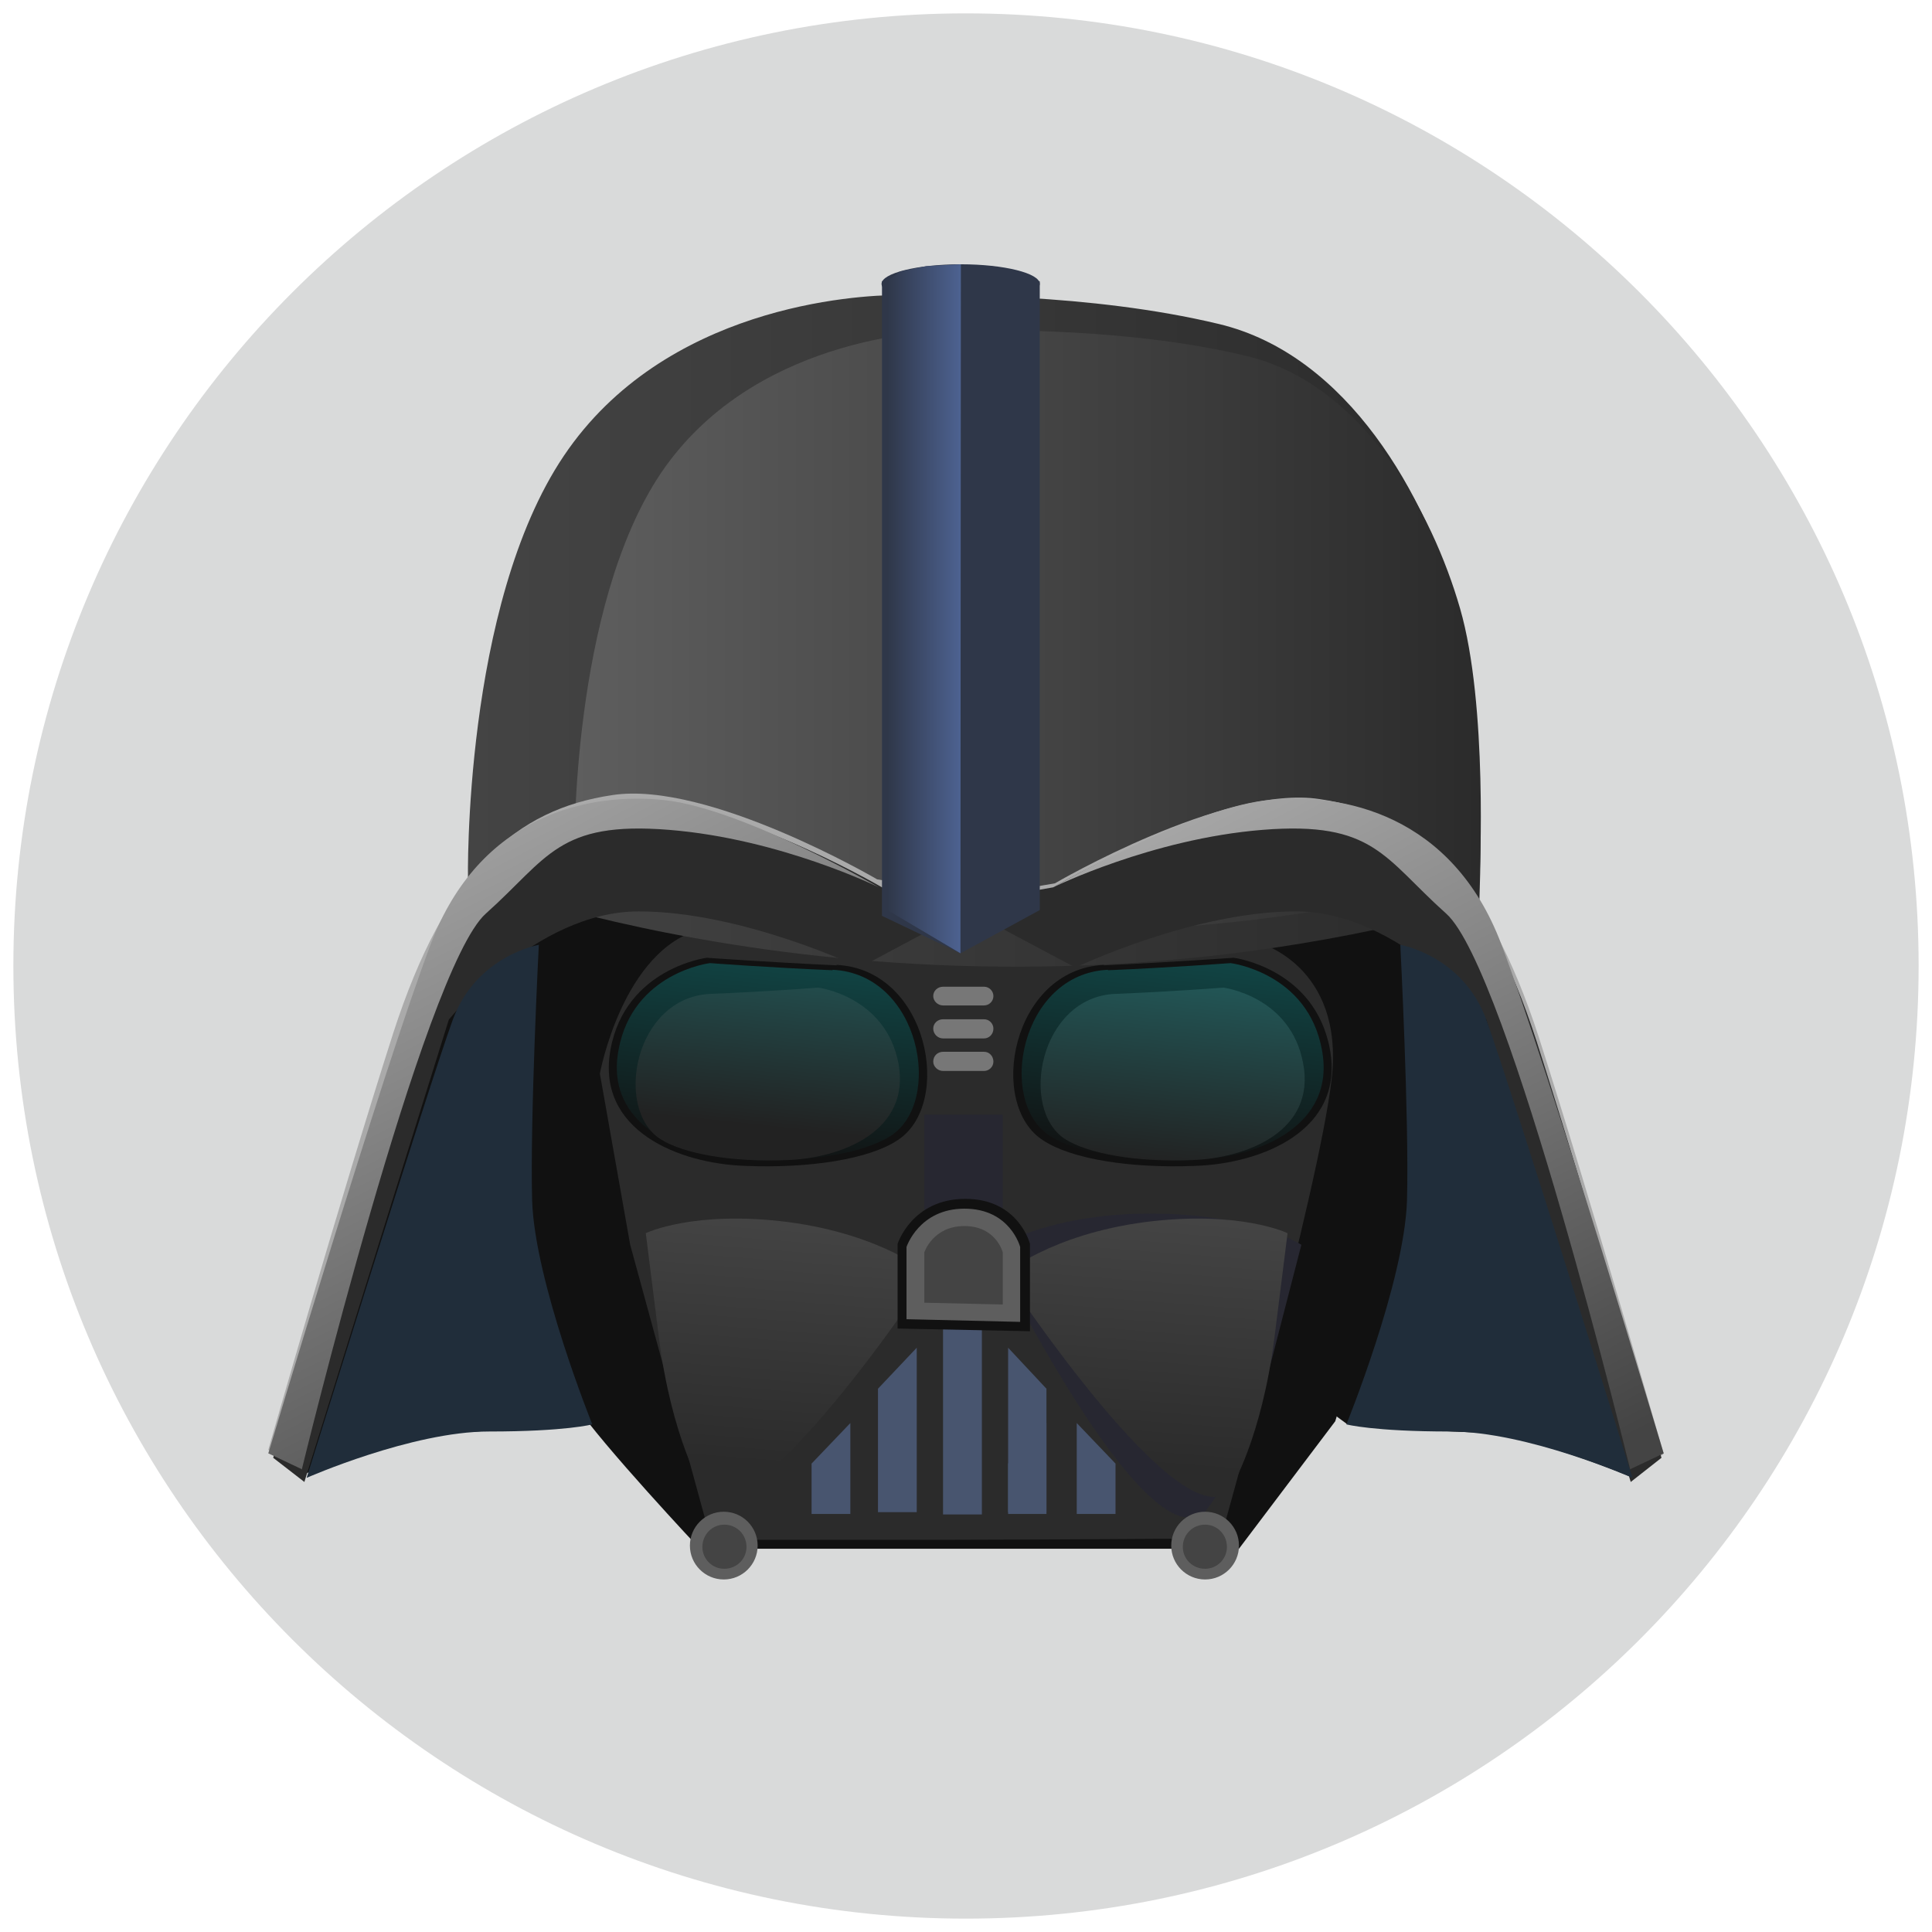 <?xml version="1.0" encoding="UTF-8"?>
<!DOCTYPE svg PUBLIC "-//W3C//DTD SVG 1.1//EN" "http://www.w3.org/Graphics/SVG/1.1/DTD/svg11.dtd">
<!-- Creator: CorelDRAW X7 -->
<svg xmlns="http://www.w3.org/2000/svg" xml:space="preserve" width="43.349mm" height="43.349mm" version="1.1" style="shape-rendering:geometricPrecision; text-rendering:geometricPrecision; image-rendering:optimizeQuality; fill-rule:evenodd; clip-rule:evenodd"
viewBox="0 0 4335 4335"
 xmlns:xlink="http://www.w3.org/1999/xlink">
 <defs>
  <style type="text/css">
   <![CDATA[
    .fil0 {fill:#D9DADA}
    .fil2 {fill:#111111}
    .fil9 {fill:#202D3A}
    .fil10 {fill:#272731}
    .fil3 {fill:#2B2B2B}
    .fil1 {fill:#2F3749}
    .fil19 {fill:#444444}
    .fil12 {fill:#48556F}
    .fil11 {fill:#5E5E5E}
    .fil13 {fill:#777777}
    .fil8 {fill:#AAAAAA}
    .fil20 {fill:url(#id0)}
    .fil6 {fill:url(#id1)}
    .fil4 {fill:url(#id2)}
    .fil15 {fill:url(#id3)}
    .fil7 {fill:url(#id4)}
    .fil17 {fill:url(#id5)}
    .fil18 {fill:url(#id6)}
    .fil5 {fill:url(#id7)}
    .fil21 {fill:url(#id8)}
    .fil14 {fill:url(#id9)}
    .fil16 {fill:url(#id10)}
   ]]>
  </style>
  <linearGradient id="id0" gradientUnits="userSpaceOnUse" x1="2650.06" y1="1758.18" x2="3445.62" y2="3330.5">
   <stop offset="0" style="stop-opacity:1; stop-color:#AAAAAA"/>
   <stop offset="1" style="stop-opacity:1; stop-color:#444444"/>
  </linearGradient>
  <linearGradient id="id1" gradientUnits="userSpaceOnUse" x1="1698.32" y1="2613.98" x2="1747.22" y2="2151.77">
   <stop offset="0" style="stop-opacity:1; stop-color:#111111"/>
   <stop offset="1" style="stop-opacity:1; stop-color:#114444"/>
  </linearGradient>
  <linearGradient id="id2" gradientUnits="userSpaceOnUse" x1="1049.69" y1="1415.31" x2="3321.83" y2="1415.31">
   <stop offset="0" style="stop-opacity:1; stop-color:#444444"/>
   <stop offset="1" style="stop-opacity:1; stop-color:#2B2B2B"/>
  </linearGradient>
  <linearGradient id="id3" gradientUnits="userSpaceOnUse" x1="2609.86" y1="2612.33" x2="2652.65" y2="2208.3">
   <stop offset="0" style="stop-opacity:1; stop-color:#222222"/>
   <stop offset="1" style="stop-opacity:1; stop-color:#225555"/>
  </linearGradient>
  <linearGradient id="id4" gradientUnits="userSpaceOnUse" xlink:href="#id1" x1="2606.8" y1="2613.98" x2="2655.71" y2="2151.77">
  </linearGradient>
  <linearGradient id="id5" gradientUnits="userSpaceOnUse" xlink:href="#id2" x1="1788.02" y1="2730.57" x2="1744.46" y2="3287.95">
  </linearGradient>
  <linearGradient id="id6" gradientUnits="userSpaceOnUse" xlink:href="#id2" x1="2591.98" y1="2730.57" x2="2549.19" y2="3287.95">
  </linearGradient>
  <linearGradient id="id7" gradientUnits="userSpaceOnUse" x1="1288.18" y1="1415.86" x2="3321.51" y2="1415.86">
   <stop offset="0" style="stop-opacity:1; stop-color:#5E5E5E"/>
   <stop offset="1" style="stop-opacity:1; stop-color:#2B2B2B"/>
  </linearGradient>
  <linearGradient id="id8" gradientUnits="userSpaceOnUse" xlink:href="#id0" x1="888.54" y1="1758.18" x2="1684.1" y2="3330.5">
  </linearGradient>
  <linearGradient id="id9" gradientUnits="userSpaceOnUse" x1="1990.56" y1="1365.29" x2="2155.6" y2="1365.29">
   <stop offset="0" style="stop-opacity:1; stop-color:#2F3749"/>
   <stop offset="1" style="stop-opacity:1; stop-color:#4D6291"/>
  </linearGradient>
  <linearGradient id="id10" gradientUnits="userSpaceOnUse" xlink:href="#id3" x1="2508.89" y1="2612.33" x2="2551.69" y2="2208.3">
  </linearGradient>
 </defs>
 <g id="Слой_x0020_1">
  <path class="fil0" d="M2167 30c1181,0 2138,957 2138,2137 0,1181 -957,2138 -2138,2138 -1180,0 -2137,-957 -2137,-2138 0,-1180 957,-2137 2137,-2137z"/>
  <g id="_978264000">
   <g id="_465400568">
    <g>
     <g>
      <path class="fil1" d="M2156 593c97,0 177,20 177,44 0,24 -80,44 -177,44 -98,0 -178,-20 -178,-44 0,-24 80,-44 178,-44z"/>
      <path class="fil2" d="M672 3312c0,0 223,-94 348,-98 125,-4 284,-19 284,-19l271 -199 -92 -1264c0,0 -340,224 -465,389 -123,165 -391,1046 -347,1191l1 0z"/>
      <path class="fil2" d="M3655 3312c0,0 -223,-94 -348,-98 -126,-4 -285,-19 -285,-19l-270 -199 91 -1264c0,0 341,224 465,389 124,165 391,1046 348,1191l-1 0z"/>
      <path class="fil2" d="M3007 2087c0,0 141,211 151,378 11,167 -162,724 -162,724l-216 286 -1210 0c0,0 -220,-234 -280,-324 -61,-90 -113,-750 -113,-750 0,0 133,-472 282,-487 150,-15 1430,-177 1549,173l-1 0z"/>
      <path class="fil3" d="M2823 2115c0,0 194,50 165,306 -30,256 -249,1031 -249,1031 0,0 -466,3 -596,3 -130,0 -548,0 -548,0l-181 -662 -68 -384c0,0 51,-278 227,-324 177,-46 1251,30 1251,30l-1 0z"/>
      <path class="fil4" d="M3319 2030c0,0 21,-428 -49,-671 -70,-243 -243,-562 -535,-632 -292,-70 -621,-65 -718,-65 -98,0 -526,25 -752,361 -226,336 -215,950 -215,950 0,0 1028,401 2269,56l0 1z"/>
      <path class="fil5" d="M3320 1965c0,0 19,-383 -44,-600 -63,-218 -218,-503 -478,-566 -261,-63 -556,-58 -643,-58 -87,0 -471,22 -673,322 -201,301 -193,850 -193,850 0,0 920,359 2031,51l0 1z"/>
      <path class="fil2" d="M1877 2166c-152,-7 -291,-17 -291,-17 0,0 -182,23 -216,205 -34,183 154,257 302,262 148,6 279,-16 341,-57 127,-80 71,-384 -136,-394l0 1z"/>
      <path class="fil6" d="M1868 2177c-143,-6 -275,-16 -275,-16 0,0 -173,21 -205,194 -33,173 146,243 286,248 141,6 265,-16 324,-54 120,-76 67,-364 -130,-373l0 1z"/>
      <path class="fil2" d="M2477 2166c152,-7 291,-17 291,-17 0,0 182,23 216,205 34,183 -154,257 -302,262 -148,6 -279,-16 -341,-57 -127,-80 -71,-384 136,-394l0 1z"/>
      <path class="fil7" d="M2486 2177c143,-6 275,-16 275,-16 0,0 173,21 205,194 33,173 -146,243 -286,248 -141,6 -265,-16 -324,-54 -120,-76 -67,-364 130,-373l0 1z"/>
      <path class="fil8" d="M672 3306l324 -1037c0,0 194,-243 426,-243 232,0 495,126 495,126l267 -142 -216 -37c0,0 -379,-222 -594,-189 -216,32 -373,167 -492,535 -118,368 -280,934 -280,934l70 54 0 -1z"/>
      <path class="fil3" d="M683 3325l324 -1037c0,0 194,-243 426,-243 233,0 496,126 496,126l266 -142 -216 -38c0,0 -378,-221 -594,-189 -216,33 -373,168 -491,535 -119,368 -281,934 -281,934l71 55 -1 -1z"/>
      <path class="fil8" d="M3663 3316l-324 -1037c0,0 -194,-243 -426,-243 -232,0 -495,126 -495,126l-267 -143 216 -37c0,0 379,-222 594,-189 216,32 373,168 492,535 118,368 280,934 280,934l-70 54 0 0z"/>
      <path class="fil3" d="M3659 3325l-324 -1037c0,0 -194,-243 -427,-243 -232,0 -495,126 -495,126l-267 -142 217 -38c0,0 378,-221 594,-189 216,33 372,168 491,535 118,368 280,934 280,934l-70 55 1 -1z"/>
      <path class="fil9" d="M3663 3316c0,0 -236,-104 -409,-104 -173,0 -233,-16 -233,-16 0,0 130,-319 136,-502 5,-184 -15,-574 -15,-574 0,0 140,24 193,168 53,145 328,1028 328,1028l0 0z"/>
      <path class="fil9" d="M688 3316c0,0 236,-104 409,-104 173,0 232,-16 232,-16 0,0 -129,-319 -135,-502 -5,-184 15,-574 15,-574 0,0 -140,24 -193,168 -53,145 -328,1028 -328,1028l0 0z"/>
      <path class="fil10" d="M2704 3392c0,0 91,-110 153,-355 63,-244 63,-244 63,-244 0,0 -108,-70 -340,-70 -233,0 -356,81 -356,81 0,0 345,707 480,588l0 0z"/>
      <circle class="fil11" cx="2704" cy="3468" r="76"/>
      <circle class="fil11" cx="1624" cy="3468" r="76"/>
      <rect class="fil12" x="2116" y="2964" width="87.123" height="434.08"/>
      <polygon class="fil12" points="2262,3393 2348,3393 2348,3116 2262,3024 "/>
      <polygon class="fil12" points="2416,3397 2503,3397 2503,3284 2416,3193 "/>
      <polygon class="fil12" points="2057,3393 1970,3393 1970,3116 2057,3024 "/>
      <polygon class="fil12" points="2348,3397 2262,3397 2262,3284 2348,3193 "/>
      <polygon class="fil12" points="1908,3397 1821,3397 1821,3284 1908,3193 "/>
      <polygon class="fil10" points="2074,2501 2250,2501 2250,2843 2074,2843 "/>
      <path class="fil13" d="M2116 2360l92 0c12,0 21,10 21,22l0 0c0,12 -10,21 -21,21l-92 0c-12,0 -22,-10 -22,-21l0 0c0,-13 10,-22 22,-22z"/>
      <path class="fil13" d="M2116 2287l92 0c12,0 21,10 21,21l0 0c0,13 -10,22 -21,22l-92 0c-12,0 -22,-10 -22,-22l0 0c0,-12 10,-21 22,-21z"/>
      <path class="fil13" d="M2116 2214l92 0c12,0 21,10 21,21l0 0c0,12 -10,21 -21,21l-92 0c-12,0 -22,-10 -22,-21l0 0c0,-12 10,-21 22,-21z"/>
      <polygon class="fil1" points="1979,631 1979,2055 2155,2139 2333,2042 2333,631 "/>
      <polygon class="fil14" points="2155,2139 2156,593 2079,597 2020,609 1991,631 1991,2042 "/>
      <path class="fil15" d="M2504 2230c126,-5 241,-14 241,-14 0,0 151,19 179,170 29,152 -127,213 -250,217 -123,5 -232,-14 -284,-47 -104,-67 -58,-319 113,-326l1 0z"/>
      <path class="fil16" d="M1595 2230c127,-5 241,-14 241,-14 0,0 151,19 180,170 28,152 -128,213 -251,217 -123,5 -231,-14 -283,-47 -105,-67 -59,-319 113,-326l0 0z"/>
      <path class="fil17" d="M1577 3341c0,0 -70,-112 -99,-343 -29,-231 -29,-231 -29,-231 0,0 107,-52 319,-25 213,28 317,117 317,117 0,0 -399,607 -508,483l0 -1z"/>
      <path class="fil18" d="M2761 3341c0,0 70,-112 99,-343 29,-231 29,-231 29,-231 0,0 -107,-52 -319,-25 -213,28 -317,117 -317,117 0,0 399,607 508,483l0 -1z"/>
      <path class="fil2" d="M2311 2987l0 -196c0,0 -25,-101 -145,-101 -120,0 -152,101 -152,101l0 190 297 6 0 0z"/>
      <path class="fil2" d="M2265 2942l0 -136c0,0 -18,-70 -101,-70 -83,0 -105,70 -105,70l0 131 206 5z"/>
      <path class="fil11" d="M2289 2966l0 -168c0,0 -22,-86 -125,-86 -102,0 -130,86 -130,86l0 162 254 6 1 0z"/>
      <path class="fil19" d="M2250 2927l0 -117c0,0 -15,-59 -86,-59 -71,0 -90,59 -90,59l0 113 176 4 0 0z"/>
     </g>
     <path class="fil20" d="M3658 3298c0,0 -273,-1123 -413,-1248 -140,-125 -162,-208 -412,-188 -249,20 -470,129 -470,129 0,0 299,-173 475,-195 177,-21 421,34 530,321 109,287 365,1144 365,1144l-76 36 1 1z"/>
     <path class="fil21" d="M677 3298c0,0 273,-1123 413,-1248 140,-125 162,-208 411,-188 250,20 471,129 471,129 0,0 -299,-173 -475,-195 -177,-21 -421,34 -530,321 -109,287 -365,1144 -365,1144l76 36 -1 1z"/>
    </g>
    <path class="fil19" d="M1625 3421c28,0 50,22 50,50 0,27 -22,49 -50,49 -27,0 -49,-22 -49,-49 0,-28 22,-50 49,-50z"/>
    <path class="fil19" d="M2704 3421c27,0 49,22 49,50 0,27 -22,49 -49,49 -28,0 -50,-22 -50,-49 0,-28 22,-50 50,-50z"/>
   </g>
  </g>
 </g>
</svg>
